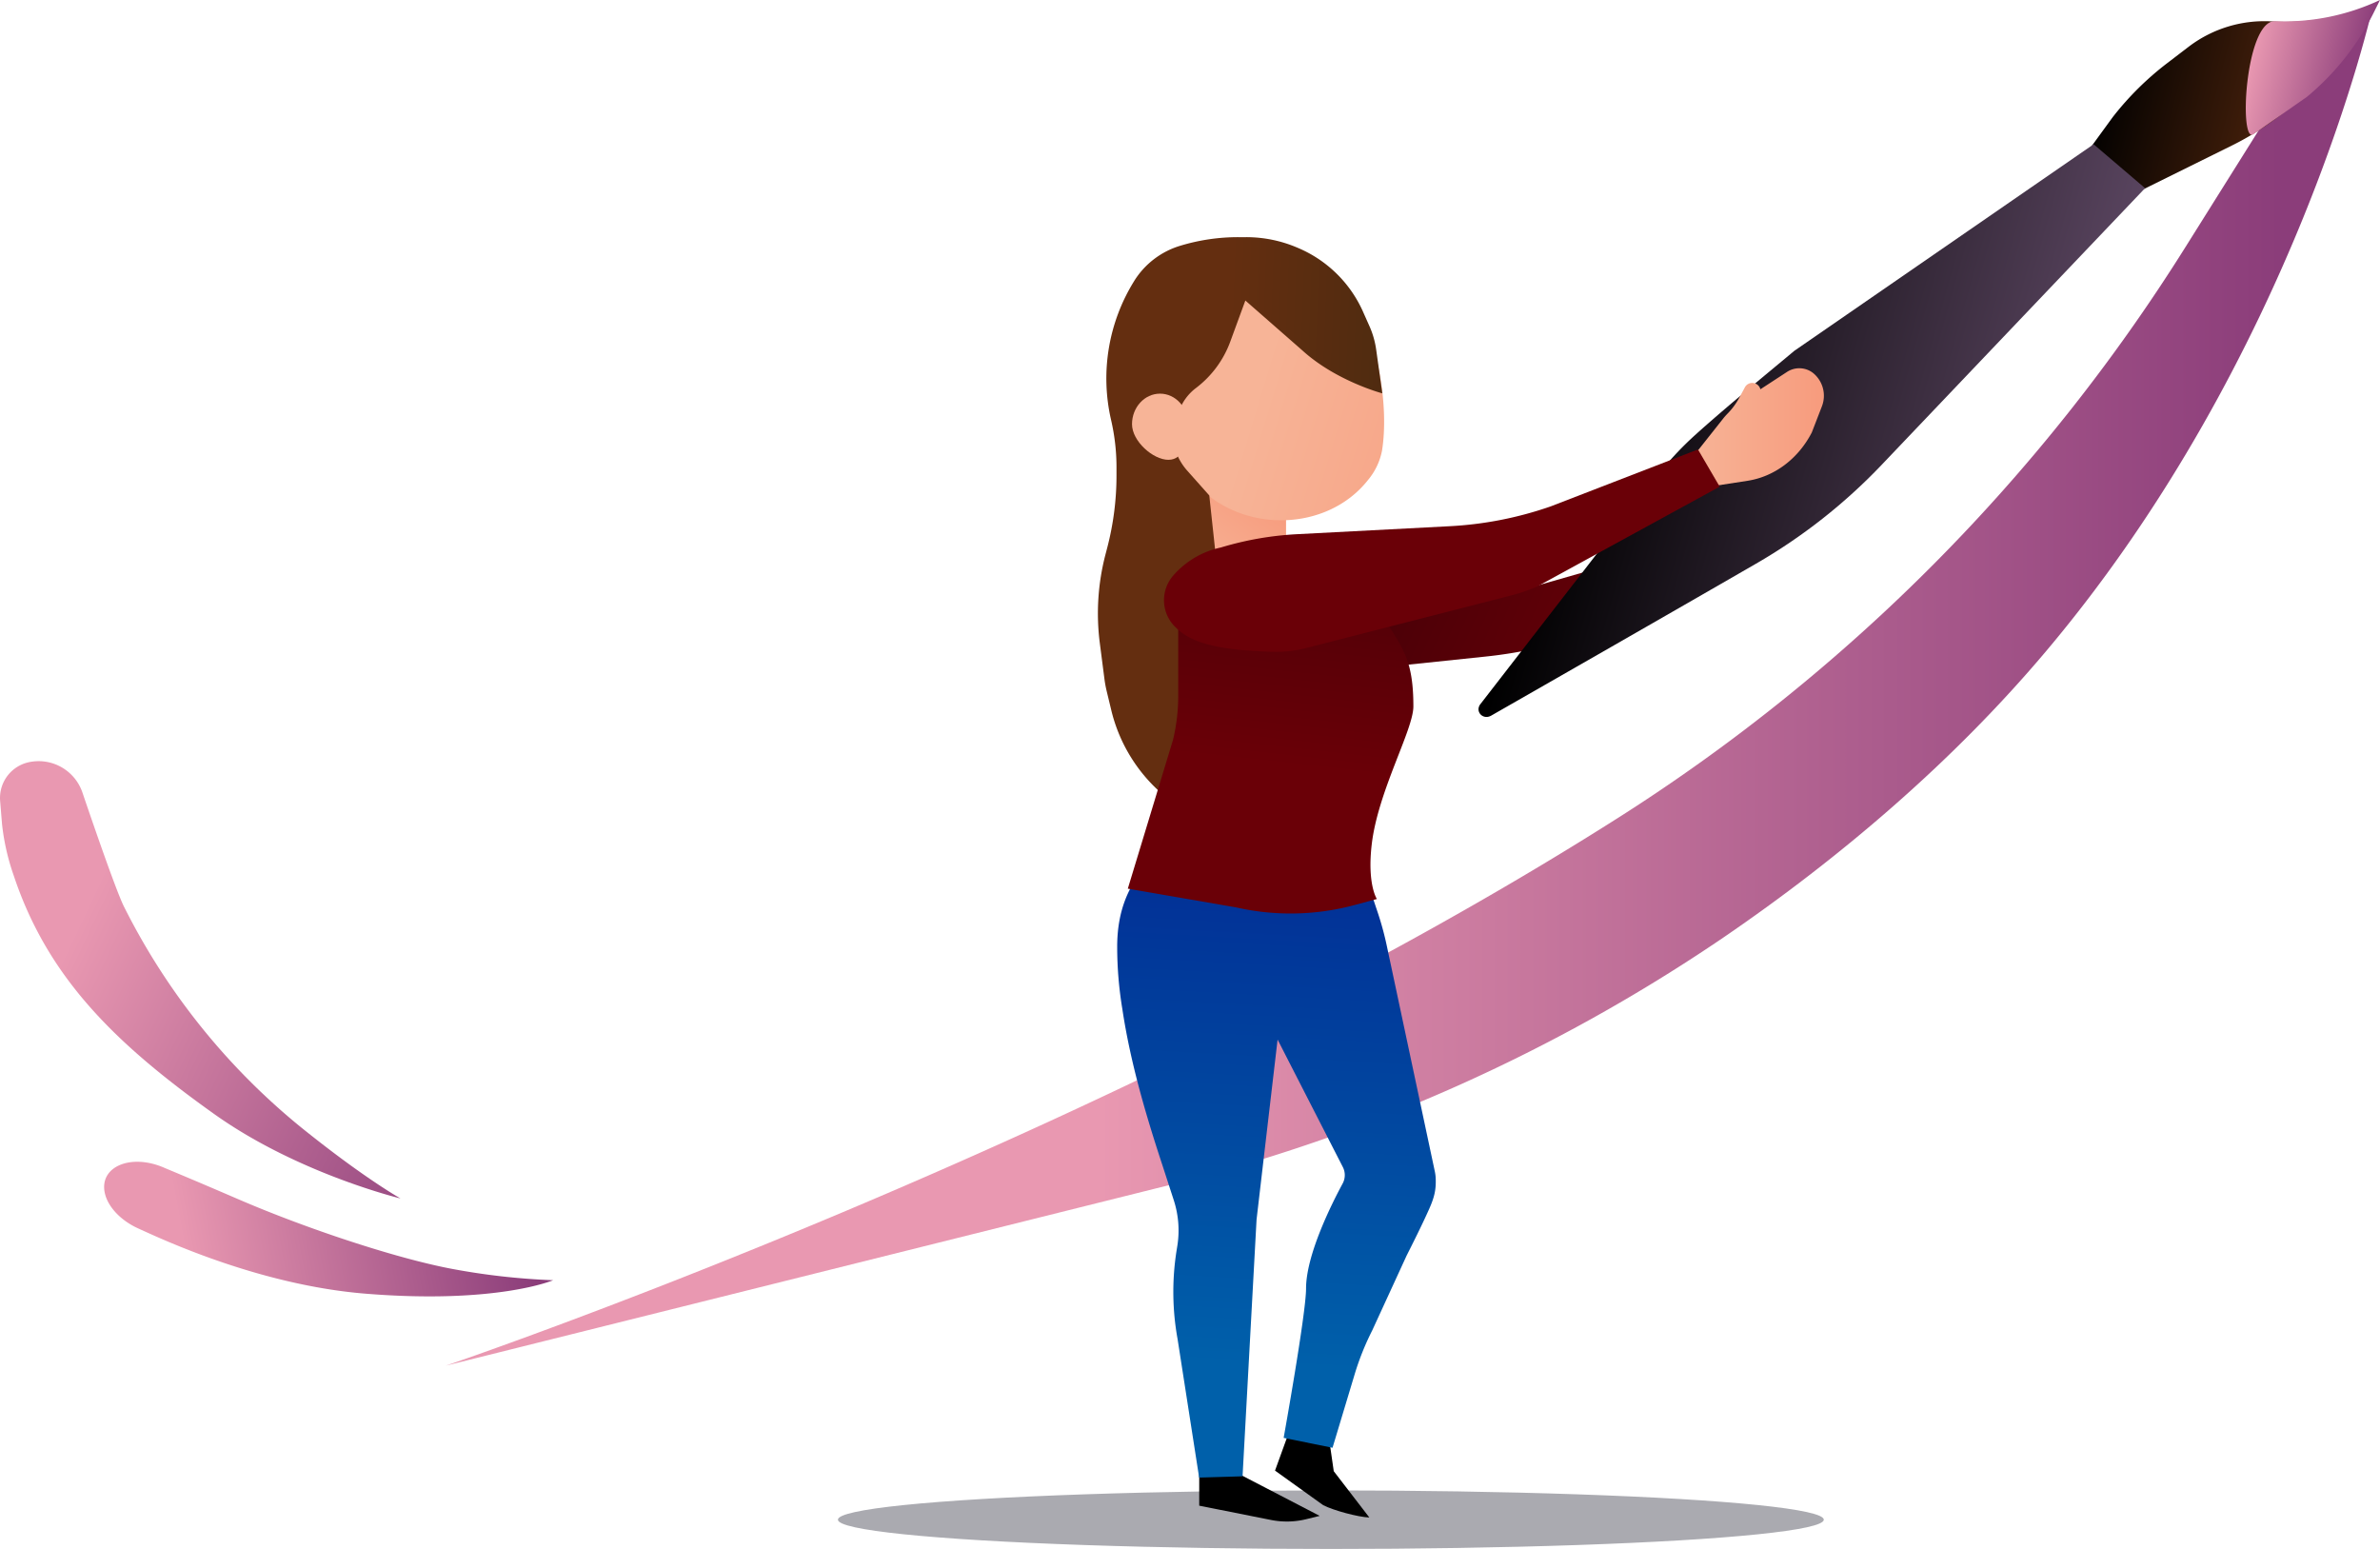 <svg id="Layer_1" data-name="Layer 1" xmlns="http://www.w3.org/2000/svg" xmlns:xlink="http://www.w3.org/1999/xlink" viewBox="0 0 849.75 553">
  <defs>
    <style>
      .cls-1 {
        fill: url(#linear-gradient);
      }

      .cls-2 {
        fill: url(#linear-gradient-2);
      }

      .cls-3 {
        fill: url(#linear-gradient-3);
      }

      .cls-4 {
        fill: #aaaab0;
      }

      .cls-5 {
        fill: url(#linear-gradient-4);
      }

      .cls-6 {
        fill: url(#linear-gradient-5);
      }

      .cls-7 {
        fill: url(#linear-gradient-6);
      }

      .cls-8 {
        fill: url(#linear-gradient-7);
      }

      .cls-9 {
        fill: url(#linear-gradient-8);
      }

      .cls-10 {
        fill: url(#linear-gradient-9);
      }

      .cls-11 {
        fill: url(#linear-gradient-10);
      }

      .cls-12 {
        fill: url(#linear-gradient-11);
      }

      .cls-13 {
        fill: url(#linear-gradient-12);
      }

      .cls-14 {
        fill: #f7b497;
      }

      .cls-15 {
        fill: url(#linear-gradient-13);
      }

      .cls-16 {
        fill: url(#linear-gradient-14);
      }
    </style>
    <linearGradient id="linear-gradient" x1="425.63" y1="205.92" x2="450.42" y2="174.14" gradientUnits="userSpaceOnUse">
      <stop offset="0" stop-color="#f7b497"/>
      <stop offset="1" stop-color="#f79b7d"/>
    </linearGradient>
    <linearGradient id="linear-gradient-2" x1="590.24" y1="231.83" x2="457.9" y2="171.11" gradientUnits="userSpaceOnUse">
      <stop offset="0" stop-color="#6a0007"/>
      <stop offset="1" stop-color="#3a0007"/>
    </linearGradient>
    <linearGradient id="linear-gradient-3" x1="392.31" y1="245.02" x2="814.2" y2="245.02" gradientUnits="userSpaceOnUse">
      <stop offset="0" stop-color="#e998b1"/>
      <stop offset="1" stop-color="#8b3d7a"/>
    </linearGradient>
    <linearGradient id="linear-gradient-4" x1="726.19" y1="92.52" x2="818.37" y2="92.52" gradientTransform="translate(68.63 -249.79) rotate(14.69)" gradientUnits="userSpaceOnUse">
      <stop offset="0" stop-color="#723f10"/>
      <stop offset="0.03"/>
      <stop offset="1" stop-color="#642e10"/>
    </linearGradient>
    <linearGradient id="linear-gradient-5" x1="542.12" y1="239.16" x2="736.85" y2="239.16" gradientTransform="matrix(0.89, 0.21, -0.27, 0.96, 145.68, -206.35)" gradientUnits="userSpaceOnUse">
      <stop offset="0"/>
      <stop offset="1" stop-color="#5a4560"/>
    </linearGradient>
    <linearGradient id="linear-gradient-6" x1="460.98" y1="285.2" x2="449.7" y2="487.6" gradientUnits="userSpaceOnUse">
      <stop offset="0" stop-color="#022893"/>
      <stop offset="1" stop-color="#0060aa"/>
    </linearGradient>
    <linearGradient id="linear-gradient-7" x1="804.44" y1="98.4" x2="844.28" y2="98.4" gradientTransform="translate(44.63 -263.55) rotate(13.41)" xlink:href="#linear-gradient-3"/>
    <linearGradient id="linear-gradient-8" x1="448.27" y1="140.49" x2="549.34" y2="171.12" xlink:href="#linear-gradient"/>
    <linearGradient id="linear-gradient-9" x1="603.07" y1="192.05" x2="436.05" y2="185.66" gradientUnits="userSpaceOnUse">
      <stop offset="0" stop-color="#272610"/>
      <stop offset="1" stop-color="#642e10"/>
    </linearGradient>
    <linearGradient id="linear-gradient-10" x1="603.67" y1="153.04" x2="651.17" y2="153.04" xlink:href="#linear-gradient"/>
    <linearGradient id="linear-gradient-11" x1="454.96" y1="273.03" x2="469.13" y2="144.26" xlink:href="#linear-gradient-2"/>
    <linearGradient id="linear-gradient-12" x1="415.59" y1="196.57" x2="614.02" y2="196.57" gradientUnits="userSpaceOnUse">
      <stop offset="0" stop-color="#6a0007"/>
      <stop offset="1" stop-color="#6a0007"/>
    </linearGradient>
    <linearGradient id="linear-gradient-13" x1="99.36" y1="710.57" x2="218.22" y2="649.26" gradientTransform="matrix(0.9, 0.41, -0.3, 0.66, 188.24, -70.21)" xlink:href="#linear-gradient-3"/>
    <linearGradient id="linear-gradient-14" x1="73.76" y1="576.2" x2="247.13" y2="562.15" gradientTransform="matrix(0.87, 0.5, -0.5, 0.87, 251.95, -208.45)" xlink:href="#linear-gradient-3"/>
  </defs>
  <title>trangy</title>
  <polygon class="cls-1" points="428.17 174.84 428.17 147.81 459.17 147.81 459.17 217.76 428.17 217.76 428.17 174.84"/>
  <path class="cls-2" d="M624.67,187.33l-80,22.92-74.46,1.16,6.5,28.61,53.74-5.62a160.58,160.58,0,0,0,39.67-9.33L624.67,201Z"/>
  <path class="cls-3" d="M827.28,28.17,811.12,39.06l-31,49.42a650.56,650.56,0,0,1-201.61,203c-181.61,115.53-419.3,196.07-419.3,196.07l258-64.39a615.19,615.19,0,0,0,198.14-88.47c41.47-28.32,81.85-62.69,115-102,89.45-106,116.8-230.25,116.8-230.25Z"/>
  <ellipse class="cls-4" cx="475.17" cy="542.55" rx="176" ry="10.45"/>
  <path d="M460.23,511.24l-5,13.79,17.22,12.35c3.61,1.85,12.42,4.25,16.46,4.39L476.2,525.24l-1.39-9.64-11.94-6.35Z"/>
  <path d="M428.17,523.93v13.62l25.63,5.1a29.08,29.08,0,0,0,12.66-.3l4.71-1.16-28-14.54-12-6.36Z"/>
  <g>
    <path class="cls-5" d="M736.48,66.31l17.85-24.5a106.67,106.67,0,0,1,19.49-19.3l7.85-6a44.66,44.66,0,0,1,29.66-8.86h0A80.72,80.72,0,0,0,848.94.84h0l-2.52,4.8A92.82,92.82,0,0,1,822,34.89l-6.92,5.51A102.27,102.27,0,0,1,796.78,52L765.64,67.4l-23.11,4.83Z"/>
    <path class="cls-6" d="M640.6,125.28,747.5,51.51l18.37,15.67L671.78,166a200,200,0,0,1-44.88,35.28c-32.46,18.74-74,42.49-94.49,54.21-2.95,1.68-5.89-1.48-3.84-4.13l63-81.34a114.17,114.17,0,0,1,13.52-14.59C616.76,144.87,634.83,130.16,640.6,125.28Z"/>
  </g>
  <path class="cls-7" d="M512.28,418.19,495.21,338A109.9,109.9,0,0,0,492,326.07l-11.58-34.6-24.9,23.37-15.8-23.94-27.88,10.47c-2.54,1.92-3.69,8.26-5.36,10.89-2.75,4.35-7.6,11.74-7.6,25.74a136.19,136.19,0,0,0,1.83,22.18c2.86,19.09,8.4,37.9,14.45,56.23L419,428.24a35,35,0,0,1,1.39,16.31L420,447a94.47,94.47,0,0,0,.44,31.07l7.7,49.45,15.5-.45,5-91.67,7.51-64.25,23.29,45.5a6.32,6.32,0,0,1-.07,5.9c-3.81,7.05-13.06,25.4-13.06,37.48,0,8.93-8,53.31-8,53.31l17.45,3.54,7.94-26.36A95.72,95.72,0,0,1,489.93,475l12.3-26.76c2.07-4.1,5.46-10.83,8.07-16.69,1.9-4.28,2.42-6.89,2.31-10.61A14.86,14.86,0,0,0,512.28,418.19Z"/>
  <path class="cls-8" d="M812.31,7.57h0A80.5,80.5,0,0,0,849.75,0h0l-2.41,4.85a92.39,92.39,0,0,1-23.69,29.74L804.71,47.81C799.21,52.39,801.52,7.16,812.31,7.57Z"/>
  <path class="cls-9" d="M401.4,148.78l5.77-15.5,35-39.07,40.77,13.64c9.22,12.82,13,37.67,10.48,53.09h0a23.12,23.12,0,0,1-5,10.44c-14.54,18.47-44.57,19.15-60.86,1.94-6.1-6.44-7.74-8.15-10.72-15C416.26,156.94,401.77,150.13,401.4,148.78Z"/>
  <path class="cls-10" d="M489,116.56l-2.6-5.83a44.25,44.25,0,0,0-23-22.23h0a46.33,46.33,0,0,0-18.5-3.83h-2.72a70.92,70.92,0,0,0-20.56,3h0A29.29,29.29,0,0,0,405,100.23l-.1.17a65.87,65.87,0,0,0-8.22,49.46h0a74.85,74.85,0,0,1,1.95,17v3a101.92,101.92,0,0,1-3.26,25.51l-.69,2.65a83.32,83.32,0,0,0-2,31.63l1.66,12.86a40.62,40.62,0,0,0,.75,4.08l1.81,7.5a57.27,57.27,0,0,0,21.71,32.27h0l22-27.26-8.85-82.22-7.73-8.69a20.89,20.89,0,0,1-5.42-14.47h0l2.3-6.81a17.81,17.81,0,0,1,6.09-8.38h0a36.6,36.6,0,0,0,12.17-16.33l5.47-14.91,20.42,17.88c12,10.89,28.47,15.26,28.47,15.26l-2.18-15.59A31,31,0,0,0,489,116.56Z"/>
  <path class="cls-11" d="M603.67,164.05l11.59-14.64c.56-.71,1.17-1.37,1.79-2a25.36,25.36,0,0,0,4-5.53l1.84-3.41a3,3,0,0,1,5.64.51h0l9.46-6.17a8,8,0,0,1,9.29.31h0a10.47,10.47,0,0,1,3.19,12l-3.59,9.28c-4.86,9.41-13.34,15.78-23,17.26l-19,2.93Z"/>
  <path class="cls-12" d="M420.67,215.49v33a66.71,66.71,0,0,1-1.86,15.65l-16.14,53.13,38.68,6.69a88,88,0,0,0,42.38-.87l7.87-2.13s-3.52-5.25-1.83-19.57c2.24-19,14.86-40.83,14.86-49.19,0-23.27-7.41-22.1-21-50.3h0Z"/>
  <path class="cls-13" d="M419.77,224a13.38,13.38,0,0,1-.86-18.54,31.15,31.15,0,0,1,17-10h0a114.46,114.46,0,0,1,27.25-4.75l54.34-2.84a130,130,0,0,0,36.16-7.08l52.57-20.33L614,173.75l-65.28,35.7a65.4,65.4,0,0,1-9.43,3.2l-73,18.73a43,43,0,0,1-11.65,1.32C431.86,232.15,424.39,228.51,419.77,224Z"/>
  <path class="cls-14" d="M424.17,151.45c0,6-1.48,12.71-7,12.71s-13-6.69-13-12.71,4.48-10.91,10-10.91S424.17,145.42,424.17,151.45Z"/>
  <path class="cls-15" d="M197.49,457.06s-20.17,8.62-67.14,4.79c-37.79-3.09-72.47-19.41-80.67-23.13l-.4-.18c-6.15-2.8-10.74-7.65-11.84-12.53h0c-2.17-9.59,9.5-14.42,21.59-8.93,0,0,10.41,4.31,25.74,10.93,24.75,10.7,56.29,21.07,75.93,24.87A245.78,245.78,0,0,0,197.49,457.06Z"/>
  <path class="cls-16" d="M143,427.87s-36.46-8.8-66.32-30C41.3,372.7,17.07,349.12,4.91,312.61A81.72,81.72,0,0,1,.73,294.26L.05,286a13.06,13.06,0,0,1,10.86-14h0a16.52,16.52,0,0,1,18.54,11s11.49,34,14.77,40.59a240,240,0,0,0,66.11,81.16C131.07,421.23,143,427.87,143,427.87Z"/>
</svg>
